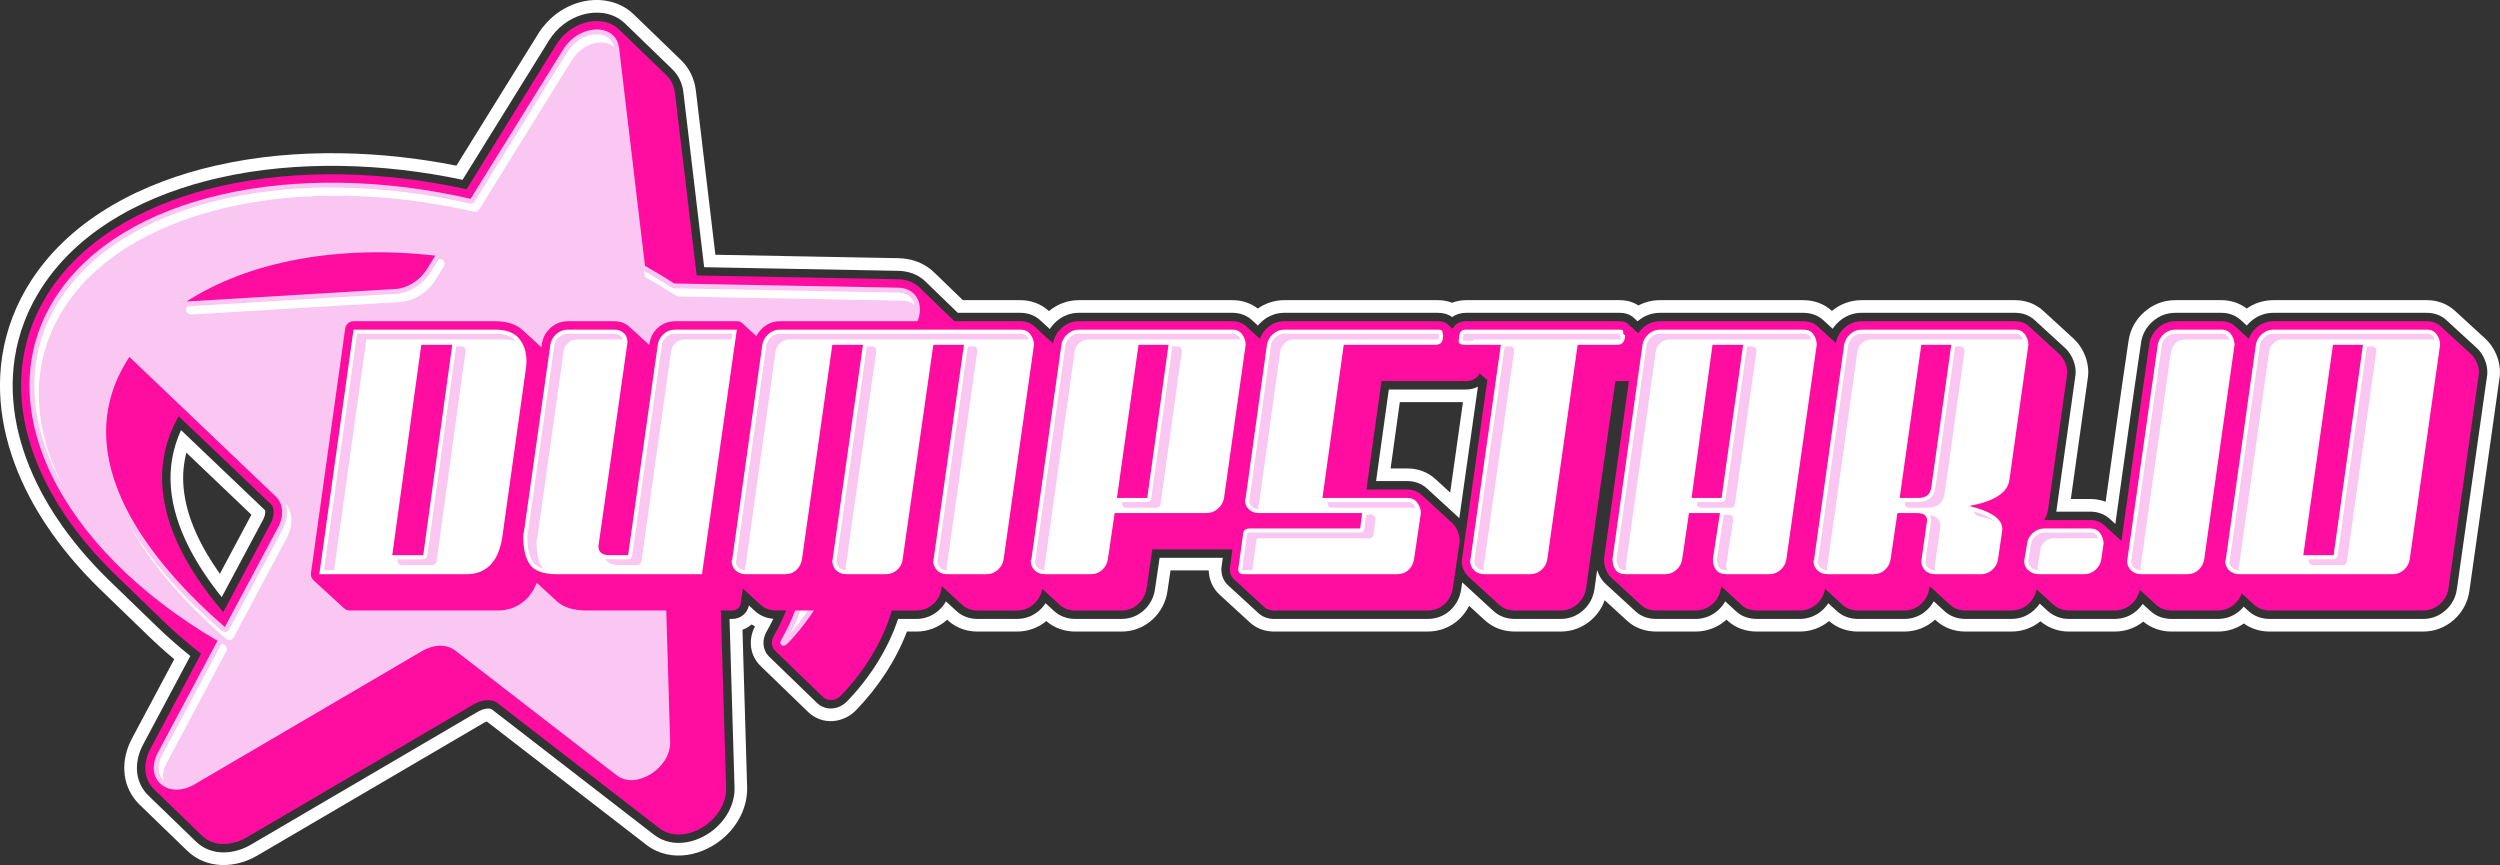 <?xml version="1.0" encoding="UTF-8"?>
<!DOCTYPE svg PUBLIC "-//W3C//DTD SVG 1.1//EN" "http://www.w3.org/Graphics/SVG/1.1/DTD/svg11.dtd">
<!-- Creator: CorelDRAW 2019 (64-Bit) -->
<svg xmlns="http://www.w3.org/2000/svg" xml:space="preserve" width="296.681mm" height="102.657mm" version="1.1" style="shape-rendering:geometricPrecision; text-rendering:geometricPrecision; image-rendering:optimizeQuality; fill-rule:evenodd; clip-rule:evenodd"
viewBox="0 0 29661.66 10263.5"
 xmlns:xlink="http://www.w3.org/1999/xlink">
 <rect x="0" y="0" width="29661.66" height="10263.5" fill="#333333" stroke="none"/>
 <defs>
  <style type="text/css">
   <![CDATA[
    .fil4 {fill:#F9C7F1}
    .fil0 {fill:#FF0DA1}
    .fil2 {fill:white}
    .fil1 {fill:#F9C7F1;fill-rule:nonzero}
    .fil3 {fill:white;fill-rule:nonzero}
   ]]>
  </style>
 </defs>
 <g id="Layer_x0020_1">
  <g id="_2124630514128">
   <path class="fil0" d="M5535.82 2245.66l1062.28 -1712.68c78.28,-126.2 200.31,-223.15 343.77,-263.86 125.6,-35.64 270.29,-25.73 376.04,56.88 9.22,7.2 17.93,14.79 26.13,22.73l563.84 545.52c57.96,56.08 90.98,129.95 100.64,211.21l257.03 2163.04 2390 44.71c95.1,1.78 184.86,32.17 251.99,95.89 0.36,0.34 0.73,0.69 1.1,1.03 0.37,0.36 0.76,0.71 1.13,1.07l563.84 545.52c14.62,14.15 28.13,29.89 40.37,47.31 70,99.63 78.83,227.64 45.46,342.25 -38.3,131.54 -128.24,241.67 -241.03,317.43l-1094.48 735.16c250.25,411.54 421.09,878.4 426.45,1363.91 6.07,548.81 -298.38,1102.98 -671.81,1488.41 -72.69,75.02 -164.85,66.38 -216.69,16.23l-563.84 -545.52c-0.5,-0.49 -0.98,-0.99 -1.48,-1.49l-0.14 -0.14c-40.44,-40.49 -55.12,-106.82 -14.13,-177.96 302.29,-524.6 348.77,-1062.42 198.83,-1577.4l-673.75 452.85c-90.61,60.9 -174.14,172.98 -170.76,286.73l78.26 2639.44c1.3,44.1 -3.99,88.03 -15.24,130.67 -26.17,99.16 -83.56,188.21 -157.25,258.82 -160.68,153.99 -429.8,239.53 -622.07,90.9l-1919.01 -1483.25c-78.99,-61.06 -201.57,-30.4 -279.86,15.46l-2695.64 1579.29c-165.6,97.02 -385.78,118.07 -530.75,-22.2l-563.84 -545.52c-6.41,-6.2 -12.68,-12.72 -18.78,-19.56 -118.89,-133.2 -106.78,-317.04 -27.04,-466.57l600.21 -1125.65c-156.67,-121.98 -307.63,-252.05 -450.18,-389.97l-563.84 -545.52c-5.03,-4.87 -10.04,-9.76 -15.05,-14.65 -1.03,-1.01 -2.07,-2.01 -3.1,-3.02 -225.52,-220.35 -429.48,-460.55 -601,-719.72 -354.12,-535.12 -578.61,-1175.77 -478.54,-1822.89 44.44,-287.33 150.21,-555.95 308.76,-799.37 450.26,-691.29 1247.78,-1073.39 2029.39,-1252.06 467.77,-106.93 953.16,-148.51 1432.46,-140.85 500.75,7.99 1002.15,69.85 1491.34,177.38zm-2887.04 5017.63c-369.17,-431.43 -674.66,-937.84 -720.15,-1460.33 -26.99,-310.08 41.44,-599.31 190.91,-864.8l1107.4 1055.85c37.24,64.97 17.65,153.34 -16.3,216.92l-561.86 1052.36z"/>
   <path class="fil1" d="M2667.89 7439.75l630.93 -1181.73c73.38,-137.39 62.73,-282.41 -27.43,-367.69l-1736.44 -1655.61c-795.43,1209.98 298.79,2482.1 1132.94,3205.03zm2397.95 -4246.91l98.58 -159.81c-1135.87,-130.84 -2210.59,63.77 -2951.24,544.19l2477.23 -148.38c143.88,-8.3 292.15,-101.75 375.43,-236.01zm-4399.43 322.91c783.35,-1202.35 2825.56,-1636.32 4916.89,-1156.97l1099.76 -1773.1c191.46,-308.01 626.26,-317.14 662.34,-13.95l305.07 2567.26c0.16,5.77 2.37,9.97 3.15,15.69 119.09,67.25 235.09,136.78 346.91,208.84l2653.14 49.64c323.87,5.71 354.13,414.08 45.14,622.02l-1174.87 789.16c295.69,458.14 457.2,934.37 462.62,1394.01 4.83,467.93 -239.13,1000.28 -643.65,1417.73 -49.68,51.33 -108.59,15.69 -74.01,-43.87 486.01,-843.85 337.56,-1714.39 -192.82,-2467.25l-988.34 664.29c-133.76,89.42 -218.96,236.79 -214.93,372.67l78.26 2639.44c9.42,312.27 -406.69,573.05 -633.48,398.33l-1919.01 -1483.25c-98.51,-76.08 -253.3,-72.89 -391.53,8.3l-2695.64 1579.29c-318.75,186.37 -606.1,-60.4 -437.81,-375.02l707.03 -1325.97c-1890.4,-1107.39 -2742.15,-2815.83 -1914.2,-4087.28z"/>
   <path class="fil2" d="M9375.89 7515.97c70.55,-79.6 137.89,-165.85 199.79,-257.11 195.64,-614.9 91.82,-1237.3 -235.29,-1811.52 343.08,658.59 392.19,1375.39 35.5,2068.63zm253.94 -2396.43c-34.59,-66.08 -71.48,-130.87 -110.3,-194.24 0.63,9.39 3.58,18.75 9.03,27.19 35.22,54.57 69.04,110.3 101.27,167.04zm1221.85 -1499.56c-5.42,-25.24 -15.23,-49.39 -30.38,-70.95 -39.2,-55.79 -102.71,-77.16 -168.71,-78.4l-2653.14 -49.64c-11.15,-0.21 -20.67,-3.11 -30.04,-9.15 -106.85,-68.86 -215.89,-134.35 -326.43,-197.14l3.13 26.33c0.54,7.29 2.05,13.13 3.85,20.43 2.15,16.38 12.16,31.13 28.31,40.25 116.56,65.82 231.52,134.6 344.05,207.11 9.38,6.04 18.9,8.94 30.04,9.15l2653.14 49.64c54.54,1.02 107.37,15.81 146.19,52.37zm-3567.02 -3063.75c-8.88,-41.8 -28.83,-78.92 -63.69,-106.16 -65.35,-51.05 -159.74,-51.16 -236.15,-29.48 -105.66,29.98 -195.39,102.59 -252.95,195.39l-1099.76 1773.1c-13.18,21.25 -37.3,31.3 -61.67,25.72 -500.52,-114.73 -1014.88,-180.91 -1528.49,-189.1 -466.62,-7.45 -939.47,32.81 -1394.87,136.91 -739.86,169.13 -1505.75,529.24 -1932.55,1184.51 -146.37,224.7 -244.08,472.24 -285.1,737.5 -81.79,528.85 71.4,1053.93 331.47,1512.06 -227.42,-434.54 -354.63,-923.18 -278.56,-1415.07 41.02,-265.26 138.73,-512.8 285.1,-737.5 426.8,-655.27 1192.69,-1015.38 1932.55,-1184.51 455.4,-104.1 928.25,-144.36 1394.87,-136.91 513.61,8.19 1027.97,74.37 1528.49,189.1 24.36,5.58 48.49,-4.48 61.67,-25.72l1099.76 -1773.1c57.56,-92.8 147.29,-165.4 252.95,-195.39 76.41,-21.68 170.8,-21.57 236.15,29.48 3.77,2.94 7.36,6 10.78,9.17zm-4654.15 7075.33l-706.24 1324.49c-47.59,89.26 -67.58,205.71 5.58,287.66 2.98,3.33 6.03,6.53 9.13,9.58 -13.71,-66.41 5.87,-139.6 38.2,-200.25l707.03 -1325.97c14.51,-27.21 4.95,-61.03 -21.66,-76.61 -10.69,-6.26 -21.37,-12.56 -32.04,-18.9zm2484.22 -4408.54c-88.39,143.29 -250.71,253 -420.89,263.2l-2468.95 147.88c-14.89,15.07 -20.29,37.09 -13.4,58.08 8.27,25.12 31.62,40.99 58.03,39.41l2477.23 -148.38c170.18,-10.2 332.5,-119.91 420.89,-263.2l98.58 -159.81c10.63,-17.22 11.63,-37.03 2.8,-55.24 -8.84,-18.22 -25.02,-29.69 -45.12,-32l-15.54 -1.73 -93.63 151.79zm-2484.48 4260.16c-309.9,-268.58 -605.54,-567.46 -852.1,-895.69 -93.3,-124.2 -181.88,-256.01 -260.35,-393.98 90.55,173.38 198.32,337.97 313.26,490.97 246.57,328.23 542.2,627.1 852.1,895.69 13.66,11.84 30.32,16.37 48.1,13.08 17.78,-3.29 31.7,-13.49 40.22,-29.43l630.93 -1181.73c69.22,-129.67 81.75,-293.85 -13.69,-409.69 32.41,100.59 12.3,216.19 -39.22,312.7l-630.93 1181.73c-8.52,15.95 -22.45,26.14 -40.22,29.43 -17.78,3.29 -34.44,-1.24 -48.1,-13.08z"/>
   <path class="fil0" d="M17235.14 3901.82c30.02,-56.97 86.57,-90.54 158.66,-90.54l1822.18 0c37.26,0 73.39,7.65 101.5,33.43l118.97 109.11c15.36,-22.99 33.87,-44.16 55.24,-63.4 57.05,-51.39 125.92,-79.14 202.8,-79.14l1699.7 0c65.11,0 125.04,18.92 170.65,60.75 72.46,66.46 144.93,132.9 217.38,199.35 12.2,-71.5 48.09,-132.36 102.05,-180.95 57.05,-51.39 125.92,-79.14 202.8,-79.14l1822.19 0c63.28,0 120.13,20.07 164.35,60.62 120.26,110.31 240.55,220.58 360.82,330.88 12.47,11.43 23.92,24.48 34.24,39.18 37.53,53.46 58.34,114.05 58.34,179.6 0,4.9 -0.29,9.07 -0.97,13.92l-226.04 1608.35c-7.29,47.68 -23.58,89.63 -46.61,126.64l0.4 0 547.42 0c63.2,0 120.06,20.02 164.32,60.61 68.31,62.63 136.61,125.27 204.92,187.91 109.11,-781.2 217.25,-1563.97 332.1,-2343.94 11.58,-73.09 47.79,-135.2 102.67,-184.62 57.05,-51.39 125.93,-79.14 202.81,-79.14l547.41 0c63.28,0 120.13,20.07 164.35,60.62 53.59,49.15 107.19,98.3 160.79,147.44 17.8,-49.38 48.05,-92.58 88.39,-128.91 57.05,-51.39 125.92,-79.14 202.8,-79.14l1822.19 0c63.28,0 120.13,20.07 164.35,60.62 120.27,110.29 240.55,220.58 360.82,330.88 12.47,11.43 23.92,24.48 34.24,39.18 37.53,53.46 58.34,114.05 58.34,179.6 0,4.93 -0.3,9.13 -0.99,14.01l-359.97 2543.3c-11.11,73.82 -45.43,137.54 -101,187.41 -56.47,50.68 -124.86,77.11 -200.76,77.11l-1818.36 0c-69.55,0 -134.25,-20.74 -185.35,-67.59l-148.18 -135.88c-16.78,47.49 -44.45,89.69 -82.7,125.21 -55.7,51.72 -124.11,78.25 -200.1,78.25l-547.42 0c-69.56,0 -134.27,-20.74 -185.37,-67.61l-193.86 -177.77c-13.7,65.76 -46.89,122.78 -97.59,168.27 -56.48,50.68 -124.86,77.1 -200.76,77.1l-543.6 0c-68.02,0 -129.69,-23.68 -181.49,-67.68 -2.79,-2.37 -5.52,-4.78 -8.19,-7.23l-192.21 -176.26c-12.88,68.22 -46.6,127.23 -98.77,174.05 -56.47,50.68 -124.86,77.11 -200.76,77.11l-543.6 0c-68.13,0 -131.69,-19.94 -181.55,-65.66l-244.18 -223.91 -3.64 24.73c-10.74,72.95 -43.85,136.43 -97.88,186.59 -55.7,51.71 -124.1,78.24 -200.09,78.24l-547.43 0c-69.55,0 -134.25,-20.74 -185.35,-67.59l-206.92 -189.75c-11.83,70.86 -46.13,132 -99.86,180.22 -56.47,50.68 -124.86,77.11 -200.76,77.11l-505.32 0c-67.04,0 -131.18,-17.48 -179.35,-61.65l-246.64 -226.16 -3.38 22.98c-10.89,73.98 -45.42,137.8 -101.05,187.72 -56.47,50.68 -124.86,77.11 -200.76,77.11l-463.21 0c-66.04,0 -129.43,-17.04 -176.7,-60.39 -120.27,-110.3 -240.55,-220.58 -360.82,-330.88 -10.68,-9.79 -20.53,-20.92 -29.4,-33.49 -38.69,-54.85 -54.65,-118.99 -54.65,-185.52 0,-4.88 0.29,-9.04 0.97,-13.87l293.75 -2097.7 -160.53 0 -347.8 2457.35c-11.12,73.81 -45.44,137.53 -101,187.39 -56.47,50.68 -124.86,77.11 -200.76,77.11l-543.6 0c-69.56,0 -134.25,-20.73 -185.35,-67.58l-360.82 -330.88c-2.62,-2.41 -5.21,-4.88 -7.76,-7.43 -49.42,-49.3 -75.31,-111.69 -75.31,-181.49 0,-12.27 1.44,-24.31 4.69,-35.93l299.56 -2116.54c-14.34,-6.63 -27.37,-15.08 -38.6,-25.36l-52.71 -48.33c-30.61,57.77 -88.16,91.69 -161.75,91.69l-1003.97 0 -178.84 1286.28 485.12 0c63.39,0 120.31,20.08 165.12,60.3l0.43 0.39c0.48,0.43 0.96,0.85 1.44,1.29l360.82 330.88c11.61,10.64 22.38,22.65 32.21,36.03 39.38,53.55 61.55,114.77 61.55,181.38 0,5.13 -0.32,9.5 -1.07,14.57l-80.38 545.9c-10.58,71.87 -42.32,135.03 -94.69,185.38 -56.79,54.61 -128.77,79.45 -207.11,79.45l-1818.36 0c-47.22,0 -88.35,-14.87 -117.74,-41.82l-360.82 -330.88c-29.61,-27.15 -47.31,-66.58 -47.31,-115.41 0,-4.81 0.28,-8.91 0.94,-13.67l30.85 -223.54 -950.83 0 -67.82 460.49c-10.74,72.95 -43.85,136.43 -97.88,186.59 -55.71,51.71 -124.11,78.24 -200.1,78.24l-547.42 0c-69.55,0 -134.25,-20.74 -185.35,-67.59l-206.94 -189.76c-12.21,70.77 -46.08,131.99 -99.84,180.23 -56.47,50.68 -124.86,77.11 -200.76,77.11l-467.04 0c-68.13,0 -131.7,-19.94 -181.56,-65.66l-244.27 -223.99 -3.22 22.51c-8.04,74.88 -41.38,139.64 -97.54,190.04 -56.47,50.67 -124.87,77.1 -200.76,77.1l-467.04 0c-69.55,0 -134.25,-20.74 -185.35,-67.6l-240.69 -220.71 -3.37 23.78c-10.79,71.7 -42.35,134.78 -94.64,185.07 -56.79,54.61 -128.77,79.45 -207.11,79.45l-463.22 0c-69.56,0 -134.26,-20.74 -185.36,-67.6l-211.28 -193.75 -25 175.47c-7.07,49.6 -48.88,85.87 -98.98,85.87l-1726.48 0c-123.42,0 -260.21,-21.64 -352.99,-106.72l-242.04 -221.95c-0.88,2.34 -1.76,4.67 -2.66,7 -22.79,59.07 -54.75,113.5 -96.31,161.3 -43.16,49.67 -95.79,88.35 -155.25,116.43 -68.23,32.22 -143.83,43.93 -218.79,43.93l-1745.63 0c-25.79,0 -48.49,-8.7 -66.86,-25.53l-360.82 -330.88c-2.97,-2.73 -5.84,-5.68 -8.58,-8.83 -19.67,-22.62 -27.73,-49.79 -23.58,-79.46l405.79 -2901.27c6.96,-49.71 48.82,-86.13 99.02,-86.13l1680.53 0c117.59,0 235.62,25.6 323.49,103.38 0.88,0.77 1.76,1.55 2.64,2.34 0.66,0.58 1.33,1.16 1.98,1.76l221.18 202.83 6.46 -45.76c11.26,-74.89 46.97,-138.86 104.12,-188.51 57.21,-49.68 125.64,-76.03 201.46,-76.03l547.43 0c68.39,0 132.94,19.6 184.06,66.14l235.26 215.73 2.44 -17.33c11.1,-73.83 45.43,-137.56 101,-187.43 57.45,-51.56 127.49,-77.11 204.6,-77.11l731.17 0c25.78,0 48.49,8.7 66.85,25.53l164.59 150.93c18.07,-36.4 43.41,-68.96 74.9,-97.32 57.05,-51.39 125.91,-79.14 202.79,-79.14l2855.8 0c63.38,0 120.3,20.08 165.12,60.3l0.45 0.4c0.48,0.43 0.96,0.85 1.44,1.29l220.36 202.08 0.04 -0.28c11.56,-73.1 47.79,-135.22 102.67,-184.64 57.05,-51.39 125.92,-79.14 202.8,-79.14l1822.19 0c63.28,0 120.12,20.07 164.34,60.61l160.8 147.46c17.8,-49.38 48.04,-92.59 88.39,-128.92 57.05,-51.39 125.93,-79.14 202.81,-79.14l1822.18 0c43.1,0 87.35,10.72 116.88,37.8l57.52 52.74z"/>
   <path class="fil3" d="M4194.41 3911.26l1680.53 0c130.16,0 224.59,34.99 283.29,104.98 58.69,69.98 88.05,159.7 88.05,269.13 0,15.28 -0.65,30.54 -1.92,45.81 -1.27,15.27 -3.19,31.81 -5.75,49.63l-283.27 2019.43c-10.21,53.45 -24.88,104.99 -44.03,154.62 -19.14,49.62 -45.3,93.52 -78.48,131.7 -33.17,38.17 -74,68.72 -122.49,91.62 -48.49,22.91 -107.19,34.35 -176.09,34.35l-1745.63 0 405.79 -2901.27zm826.87 2676.04l344.53 -2496.62 -367.49 0 -344.54 2496.62 367.5 0z"/>
   <path id="1" class="fil3" d="M6529.56 4090.68c7.65,-50.9 31.25,-93.53 70.81,-127.88 39.55,-34.36 84.85,-51.54 135.89,-51.54l547.43 0c48.49,0 87.4,13.36 116.75,40.08 29.35,26.72 44.03,64.27 44.03,112.62l-340.71 2389.73c0,5.09 -0.64,9.55 -1.92,13.36 -1.27,3.82 -1.91,8.28 -1.91,13.37 0,71.25 43.39,106.89 130.15,106.89l222.03 0 352.19 -2496.62c7.65,-50.9 30.62,-93.53 68.91,-127.88 38.28,-34.36 84.22,-51.54 137.82,-51.54l731.17 0 -413.45 2901.27 -1726.48 0c-155.68,0 -260.31,-37.54 -313.91,-112.62 -53.59,-75.07 -80.38,-187.69 -80.38,-337.85 0,-12.73 0.64,-22.27 1.91,-28.63 1.28,-6.36 3.19,-12.09 5.75,-17.18l313.91 -2225.58z"/>
   <path id="2" class="fil3" d="M11908.08 6633.11c-7.66,50.9 -30.62,93.53 -68.91,127.88 -38.28,34.36 -82.94,51.54 -133.98,51.54l-467.04 0c-51.04,0 -91.24,-15.27 -120.58,-45.81 -29.34,-30.54 -44.03,-67.45 -44.03,-110.71 0,-5.09 0.65,-8.91 1.92,-11.45 1.27,-2.55 1.92,-6.37 1.92,-11.46l359.84 -2542.43 -363.68 0 -363.67 2542.43c-5.1,50.9 -26.78,93.53 -65.08,127.88 -38.28,34.36 -82.94,51.54 -133.98,51.54l-467.04 0c-51.04,0 -91.87,-15.27 -122.49,-45.81 -30.62,-30.54 -45.94,-67.45 -45.94,-110.71 0,-5.09 0.64,-8.91 1.92,-11.45 1.27,-2.55 1.9,-6.37 1.9,-11.46l359.85 -2542.43 -363.67 0 -359.84 2542.43c-7.66,50.9 -29.35,93.53 -65.08,127.88 -35.73,34.36 -81.67,51.54 -137.81,51.54l-463.22 0c-51.04,0 -91.86,-15.27 -122.49,-45.81 -30.62,-30.54 -45.94,-67.45 -45.94,-110.71 0,-5.09 1.28,-8.91 3.83,-11.45 2.55,-2.55 3.84,-6.37 3.84,-11.46l356.01 -2542.43c7.65,-48.36 31.26,-90.35 70.82,-125.97 39.55,-35.63 84.84,-53.45 135.88,-53.45l2855.8 0c51.04,0 90.59,19.09 118.67,57.26 28.07,38.18 42.1,78.9 42.1,122.16l-359.84 2542.43z"/>
   <path id="3" class="fil3" d="M14522.69 5907.8c-7.66,48.35 -31.27,90.34 -70.82,125.97 -39.56,35.63 -84.85,53.44 -135.9,53.44l-1091.02 0 -80.38 545.9c-7.66,50.9 -29.98,93.53 -67,127.88 -37,34.36 -81.02,51.54 -132.07,51.54l-547.42 0c-51.04,0 -91.87,-15.27 -122.49,-45.81 -30.63,-30.54 -45.94,-67.45 -45.94,-110.71 0,-5.09 1.27,-8.91 3.83,-11.45 2.55,-2.55 3.83,-6.37 3.83,-11.46l356.01 -2542.43c7.65,-48.36 31.26,-90.35 70.82,-125.97 39.55,-35.63 84.85,-53.45 135.89,-53.45l1822.19 0c51.04,0 89.96,19.09 116.75,57.26 26.8,38.18 40.2,78.9 40.2,122.16l-256.48 1817.11zm-911.1 0l252.67 -1817.11 -356.02 0 -256.48 1817.11 359.84 0z"/>
   <path id="4" class="fil3" d="M16777.46 6633.11c-7.66,50.9 -29.34,93.53 -65.08,127.88 -35.73,34.36 -81.67,51.54 -137.82,51.54l-1818.36 0c-43.38,0 -65.08,-19.09 -65.08,-57.26l57.43 -416.11c2.55,-45.81 29.34,-68.72 80.39,-68.72l1309.22 0 22.97 -183.24 -1228.83 0c-45.93,0 -84.21,-14.63 -114.85,-43.9 -30.61,-29.26 -45.93,-65.53 -45.93,-108.8 0,-2.54 2.55,-11.45 7.66,-26.71l252.66 -1817.11c7.66,-48.36 31.26,-90.35 70.82,-125.97 39.55,-35.63 84.85,-53.45 135.9,-53.45l1822.18 0c33.17,0 50.41,6.36 51.68,19.09 1.28,12.73 4.46,29.26 9.57,49.63l-3.82 38.17c-7.66,48.36 -35.73,72.53 -84.23,72.53l-1091.01 0 -252.66 1817.11 1006.79 0c51.06,0 90.61,19.09 118.67,57.26 28.07,38.17 42.11,78.89 42.11,122.15l-80.38 545.9z"/>
   <path id="5" class="fil3" d="M18358.49 6633.11c-7.67,50.9 -30.63,93.53 -68.92,127.88 -38.28,34.36 -82.94,51.54 -133.98,51.54l-543.6 0c-51.04,0 -91.87,-15.27 -122.5,-45.81 -30.61,-30.54 -45.94,-67.45 -45.94,-110.71 0,-5.09 0.65,-8.91 1.92,-11.45 1.28,-2.55 1.92,-6.37 1.92,-11.46l359.84 -2542.43 -432.58 0c-45.94,0 -68.91,-15.27 -68.91,-45.81 0,-5.09 0.63,-9.55 1.92,-13.36 1.27,-3.82 1.9,-8.28 1.9,-13.37l3.83 -38.17c7.66,-45.81 34.46,-68.72 80.4,-68.72l1822.18 0c17.87,0 29.35,2.55 34.45,7.64 5.11,5.09 7.65,10.82 7.65,17.18 0,6.36 0.65,13.36 1.92,21 1.28,7.64 8.3,15.27 21.06,22.91l-3.82 38.17c-12.77,48.36 -40.84,72.53 -84.23,72.53l-474.68 0 -359.84 2542.43z"/>
   <path id="6" class="fil3" d="M21195.11 6633.11c-7.65,50.9 -30.61,93.53 -68.9,127.88 -38.28,34.36 -82.94,51.54 -133.99,51.54l-505.31 0c-58.7,0 -100.81,-17.18 -126.32,-51.54 -25.52,-34.35 -38.29,-76.98 -38.29,-127.88l84.23 -545.9 -367.51 0 -80.38 545.9c-7.66,50.9 -30.63,93.53 -68.92,127.88 -38.28,34.36 -82.94,51.54 -133.98,51.54l-463.21 0c-58.69,0 -100.17,-17.18 -124.41,-51.54 -24.23,-34.35 -36.36,-76.98 -36.36,-127.88l356.01 -2542.43c7.66,-48.36 31.26,-90.35 70.82,-125.97 39.55,-35.63 84.85,-53.45 135.89,-53.45l1699.7 0c56.15,0 96.98,19.09 122.49,57.26 25.52,38.18 38.28,78.9 38.28,122.16l-359.85 2542.43zm-769.44 -725.31l256.47 -1817.11 -363.66 0 -248.83 1817.11 356.01 0z"/>
   <path id="7" class="fil3" d="M23756.14 6289.53l-49.76 343.58c-7.67,50.9 -30.63,93.53 -68.92,127.88 -38.27,34.36 -82.94,51.54 -133.98,51.54l-543.6 0c-51.04,0 -91.23,-15.27 -120.57,-45.81 -29.34,-30.54 -44.02,-67.45 -44.02,-110.71 0,-5.09 0.63,-8.91 1.91,-11.45 1.27,-2.55 1.92,-6.37 1.92,-11.46l65.08 -458.09c0,-58.54 -40.84,-87.81 -122.5,-87.81l-229.69 0 -80.39 545.9c-7.66,50.9 -29.98,93.53 -67,127.88 -37,34.36 -81.02,51.54 -132.06,51.54l-547.43 0c-51.04,0 -91.87,-15.27 -122.49,-45.81 -30.63,-30.54 -45.94,-67.45 -45.94,-110.71 0,-5.09 1.27,-8.91 3.83,-11.45 2.55,-2.55 3.83,-6.37 3.83,-11.46l356.01 -2542.43c7.66,-48.36 31.26,-90.35 70.82,-125.97 39.55,-35.63 84.85,-53.45 135.89,-53.45l1822.19 0c51.04,0 89.96,19.09 116.76,57.26 26.79,38.18 40.19,78.9 40.19,122.16l-225.86 1607.15c-22.97,150.16 -182.47,251.96 -478.51,305.39 262.85,63.63 394.28,153.98 394.28,271.04l0 15.27zm-604.84 -2198.85l-356.01 0 -256.49 1817.11 225.86 0c86.77,0 136.54,-40.72 149.31,-122.16l237.34 -1694.95z"/>
   <path id="8" class="fil3" d="M24931.38 6633.11c-7.66,50.9 -30.62,93.53 -68.91,127.88 -38.29,34.36 -82.94,51.54 -133.98,51.54l-543.6 0c-43.38,0 -82.3,-14.64 -116.76,-43.9 -34.44,-29.26 -51.68,-64.26 -51.68,-104.98 0,-17.82 1.28,-27.99 3.83,-30.54l30.63 -183.24c5.1,-48.35 27.42,-90.34 66.99,-125.97 39.56,-35.63 84.86,-53.45 135.9,-53.45l547.42 0c51.04,0 89.96,19.09 116.75,57.27 26.8,38.17 40.2,78.89 40.2,122.15l-26.79 183.24z"/>
   <path id="9" class="fil3" d="M26152.55 6633.11c-7.66,50.9 -29.99,93.53 -67,127.88 -37,34.36 -81.03,51.54 -132.07,51.54l-547.42 0c-51.04,0 -91.87,-15.27 -122.5,-45.81 -30.62,-30.54 -45.94,-67.45 -45.94,-110.71 0,-5.09 0.65,-8.91 1.92,-11.45 1.27,-2.55 1.92,-6.37 1.92,-11.46l359.84 -2542.43c7.66,-48.36 31.26,-90.35 70.82,-125.97 39.55,-35.63 84.85,-53.45 135.9,-53.45l547.41 0c51.04,0 89.96,19.09 116.76,57.26 26.79,38.18 40.19,78.9 40.19,122.16l-359.84 2542.43z"/>
   <path id="10" class="fil3" d="M28591.06 6633.11c-7.66,50.9 -30.62,93.53 -68.91,127.88 -38.27,34.36 -82.94,51.54 -133.98,51.54l-1818.36 0c-51.04,0 -91.87,-15.27 -122.49,-45.81 -30.63,-30.54 -45.94,-67.45 -45.94,-110.71 0,-5.09 1.27,-8.91 3.83,-11.45 2.55,-2.55 3.83,-6.37 3.83,-11.46l356.01 -2542.43c7.65,-48.36 31.26,-90.35 70.82,-125.97 39.55,-35.63 84.85,-53.45 135.89,-53.45l1822.19 0c51.04,0 89.96,19.09 116.76,57.26 26.79,38.18 40.19,78.9 40.19,122.16l-359.85 2542.43zm-903.43 -45.81l348.36 -2496.62 -356.02 0 -352.18 2496.62 359.84 0z"/>
   <path class="fil4" d="M4236.14 3959.23l-392.37 2805.33 119.79 0 382.82 -2737.01 1638.8 0c44.21,0 91.16,4.22 134.51,17.44 -59.83,-69.36 -157.63,-85.75 -244.75,-85.75l-1638.8 0zm785.14 2676.04l-302.88 0 -1.9 13.79c-1.96,14.23 1.92,27.24 11.36,38.07 9.44,10.83 21.8,16.46 36.16,16.46l367.5 0c24.11,0 44.22,-17.53 47.52,-41.41l344.53 -2496.62c1.96,-14.23 -1.92,-27.24 -11.36,-38.07 -9.44,-10.83 -21.8,-16.46 -36.16,-16.46l-64.62 0 -342.63 2482.83c-3.3,23.88 -23.4,41.41 -47.52,41.41zm3655.92 -2607.72l9.74 -68.32 -675.88 0c-40.6,0 -75.5,12.1 -105.78,39.27 -29.98,26.9 -47.53,59.48 -53.45,98.88l-352.18 2496.62c-3.36,23.82 -23.43,41.27 -47.5,41.27l-222.04 0c-16.61,0 -32.58,-1.26 -47.7,-3.85 29.41,50.08 88.23,72.16 157.94,72.16l222.04 0c24.06,0 44.14,-17.45 47.5,-41.27l352.18 -2496.62c5.92,-39.4 23.46,-71.97 53.45,-98.88 30.27,-27.17 65.18,-39.27 105.78,-39.27l555.91 0zm-1284.95 0c-4.08,-15.29 -11.53,-29.29 -24.08,-40.73 -23.28,-21.21 -53.71,-27.58 -84.46,-27.58l-547.43 0c-40.15,0 -74.15,13.49 -104.44,39.78 -30.56,26.55 -48.81,58.74 -54.77,98.37l-313.91 2225.58c-0.77,5.43 -2.18,9.96 -4.65,14.86 -0.75,1.5 -1.24,3.41 -1.56,5.04 -1.09,5.4 -0.98,13.71 -0.98,19.22 0,99.19 11.94,226.61 71.45,309.97 26.36,36.93 67.9,59.48 113.78,73.05 -1.2,-1.56 -2.39,-3.13 -3.54,-4.74 -59.52,-83.36 -71.45,-210.78 -71.45,-309.97 0,-5.51 -0.11,-13.82 0.98,-19.22 0.32,-1.63 0.81,-3.54 1.56,-5.04 2.47,-4.9 3.88,-9.43 4.65,-14.86l313.91 -2225.58c5.96,-39.63 24.2,-71.81 54.77,-98.37 30.28,-26.29 64.29,-39.78 104.44,-39.78l545.74 0zm4813.36 0c-5,-10.58 -11.19,-20.77 -18.43,-30.61 -20.11,-27.32 -46.45,-37.7 -80.03,-37.7l-2855.8 0c-40.26,0 -73.92,14.24 -103.78,41.12 -29.58,26.65 -49.3,58.32 -55.42,96.98l-355.67 2539.95c-0.53,9.55 -2.91,18.75 -7.29,27.01 1.72,26.74 11.98,48.91 31.58,68.47 23.36,23.29 53.38,31.31 85.6,31.78 -3.92,-9.91 -6.21,-20.51 -6.95,-31.93 4.38,-8.27 6.76,-17.47 7.29,-27.01l355.67 -2539.95c6.12,-38.66 25.83,-70.32 55.42,-96.98 29.85,-26.88 63.52,-41.12 103.78,-41.12l2844.02 0zm-1921.02 83.48l-357.52 2525.97c-0.28,7.33 -1.38,14.53 -3.73,21.43 0.53,29.39 10.81,53.37 31.82,74.33 23.35,23.29 53.39,31.31 85.6,31.78 -4.58,-11.59 -6.94,-24.1 -7.19,-37.8 2.35,-6.9 3.45,-14.1 3.73,-21.43l359.45 -2539.6c2.01,-14.25 -1.84,-27.3 -11.28,-38.17 -9.44,-10.87 -21.83,-16.52 -36.22,-16.52l-64.67 0zm1198.21 0l-357.51 2525.98c-0.29,7.33 -1.4,14.53 -3.75,21.42 0.5,29.3 10.12,53.71 30.63,75.06 22.92,23.85 53.74,31.07 85.99,31.07l0.38 0c-4.34,-11.68 -6.54,-24.22 -6.77,-37.82 2.35,-6.89 3.46,-14.09 3.75,-21.42l359.44 -2539.61c2.01,-14.25 -1.84,-27.3 -11.28,-38.17 -9.44,-10.87 -21.83,-16.52 -36.22,-16.52l-64.67 0zm3234.91 -83.48c-4.83,-10.86 -10.87,-21.33 -17.99,-31.46 -19.05,-27.13 -44.8,-36.85 -77.49,-36.85l-1822.19 0c-40.26,0 -73.93,14.24 -103.79,41.12 -29.58,26.65 -49.3,58.32 -55.42,96.98l-355.67 2539.95c-0.53,9.55 -2.91,18.75 -7.28,27.01 1.72,26.74 11.98,48.91 31.58,68.47 23.36,23.28 53.39,31.31 85.6,31.78 -3.92,-9.91 -6.21,-20.51 -6.95,-31.93 4.37,-8.27 6.75,-17.47 7.28,-27.01l355.67 -2539.95c6.12,-38.66 25.83,-70.32 55.42,-96.98 29.85,-26.88 63.53,-41.12 103.79,-41.12l1807.44 0zm-1106.11 1928.22l-295.18 0 -1.93 13.64c-2.01,14.26 1.85,27.3 11.29,38.17 9.44,10.86 21.83,16.51 36.21,16.51l359.84 0c24.09,0 44.19,-17.5 47.51,-41.36l252.67 -1817.11c1.98,-14.24 -1.89,-27.26 -11.33,-38.1 -9.44,-10.85 -21.81,-16.48 -36.18,-16.48l-64.64 0 -250.76 1803.38c-3.32,23.86 -23.41,41.36 -47.51,41.36zm3183.93 68.32c-5,-10.59 -11.19,-20.77 -18.43,-30.61 -20.11,-27.33 -46.44,-37.7 -80.02,-37.7l-942.17 0 -1.91 13.74c-1.98,14.24 1.89,27.26 11.33,38.1 9.44,10.85 21.81,16.48 36.18,16.48l995.01 0zm270.72 -1996.54c1.91,-4.16 3.28,-9.32 4.35,-15.66l2.85 -28.47c-1.9,-7.93 -3.69,-15.99 -5.2,-24.06 -2.89,-0.1 -5.59,-0.12 -7.5,-0.12l-1822.18 0c-40.27,0 -73.94,14.23 -103.8,41.12 -29.59,26.65 -49.29,58.32 -55.42,96.94l-252.66 1817.11c-0.43,3.08 -1.03,5.67 -2.02,8.62 -1.65,4.92 -3.69,10.59 -5.11,15.84 0.91,27.67 10.62,50.25 31.03,69.76 22.94,21.93 50.17,30.61 81.7,30.61l3.35 0c-3.57,-9.9 -5.47,-20.54 -5.85,-32.06 1.42,-5.25 3.46,-10.92 5.11,-15.84 0.99,-2.95 1.59,-5.54 2.02,-8.62l252.66 -1817.11c6.13,-38.62 25.82,-70.28 55.42,-96.94 29.85,-26.89 63.53,-41.12 103.8,-41.12l1717.45 0zm-859.31 2080.01l-21.17 168.86c-3.03,24.13 -23.27,42 -47.6,42l-1309.22 0c-21.33,0 -31.28,1.53 -32.49,23.41 -0.08,1.37 -0.19,2.53 -0.38,3.89l-56.9 412.25c0.09,1.53 0.27,3.26 0.59,4.5 4.03,1.7 13.03,2.09 16.44,2.09l101.73 0 48.38 -350.52c0.19,-1.36 0.3,-2.52 0.38,-3.89 1.21,-21.89 11.17,-23.41 32.49,-23.41l1309.22 0c24.32,0 44.57,-17.87 47.6,-42l22.97 -183.24c1.77,-14.15 -2.2,-27.01 -11.64,-37.71 -9.43,-10.69 -21.71,-16.23 -35.96,-16.23l-64.44 0zm3022.98 -2098.18l0.86 -8.57c-9.08,-9.89 -15.72,-21.7 -18.09,-35.83 -0.31,-1.91 -0.61,-3.82 -0.87,-5.74l-1818.01 0c-22.08,0 -29.07,6.18 -32.84,27.22l-3.45 34.43c-0.18,7.01 -1.02,13.93 -2.51,20.19 6.48,1.33 15.64,1.64 19.66,1.64l99.72 0c4.51,-11.46 12.57,-15.17 29.66,-15.17l1718.54 0c3.07,-5.04 5.35,-11.18 7.34,-18.18zm-1377.11 101.66l-357.51 2525.98c-0.29,7.33 -1.4,14.53 -3.75,21.43 0.53,29.38 10.81,53.36 31.83,74.32 23.35,23.3 53.39,31.31 85.6,31.78 -4.58,-11.59 -6.95,-24.1 -7.2,-37.79 2.35,-6.9 3.46,-14.1 3.75,-21.43l359.44 -2539.61c2.01,-14.25 -1.84,-27.3 -11.28,-38.17 -9.44,-10.87 -21.83,-16.52 -36.22,-16.52l-64.67 0zm3641.52 -83.48c-4.66,-11.13 -10.52,-21.91 -17.52,-32.37 -19.07,-28.52 -49.73,-35.94 -82.61,-35.94l-1699.7 0c-40.26,0 -73.93,14.24 -103.79,41.12 -29.59,26.65 -49.29,58.32 -55.42,96.98l-355.53 2538.99c0.41,34.36 7.45,68.51 27.56,97.02 18.64,26.41 55.35,31.22 85.22,31.22l6.57 0c-6.29,-19.15 -8.88,-39.49 -9.12,-59.93l355.53 -2538.99c6.13,-38.66 25.82,-70.32 55.42,-96.98 29.85,-26.88 63.53,-41.12 103.79,-41.12l1689.59 0zm-1042.38 2080.01l-81.64 529.07c0.48,34.32 8.01,67.76 28.81,95.76 19.94,26.84 56.6,32.17 87.81,32.17l3.36 0c-6.66,-18.91 -9.46,-39.1 -9.75,-59.62l83.65 -542.1c2.21,-14.33 -1.56,-27.54 -11,-38.54 -9.44,-11.01 -21.92,-16.75 -36.41,-16.75l-64.84 0zm-26.26 -151.79l-291.41 0 -1.9 13.84c-1.94,14.23 1.95,27.22 11.38,38.04 9.44,10.82 21.8,16.44 36.15,16.44l356.01 0c24.06,0 44.14,-17.44 47.5,-41.26l256.47 -1817.11c2.01,-14.26 -1.85,-27.3 -11.29,-38.17 -9.44,-10.86 -21.83,-16.51 -36.21,-16.51l-64.67 0 -254.54 1803.48c-3.36,23.82 -23.43,41.26 -47.5,41.26zm3236.6 227.66c-58.09,-54.26 -160,-91.4 -238.1,-114.13l-0.03 0.83c-0.67,22.91 14.39,42.64 36.66,48.03 44.81,10.85 127.1,32 201.47,65.27zm342.49 -2155.88c-4.83,-10.86 -10.87,-21.32 -17.99,-31.46 -19.05,-27.13 -44.82,-36.85 -77.5,-36.85l-1822.19 0c-40.26,0 -73.93,14.24 -103.79,41.12 -29.59,26.65 -49.29,58.32 -55.42,96.98l-355.67 2539.95c-0.53,9.55 -2.91,18.75 -7.28,27.01 1.72,26.74 11.98,48.91 31.58,68.47 23.36,23.28 53.39,31.31 85.6,31.78 -3.92,-9.91 -6.21,-20.51 -6.95,-31.93 4.37,-8.27 6.75,-17.47 7.28,-27.01l355.67 -2539.95c6.13,-38.66 25.82,-70.32 55.42,-96.98 29.85,-26.88 63.53,-41.12 103.79,-41.12l1807.45 0zm-1106.96 2083.47c9.19,17.53 14.37,38.7 14.37,64.01 0,2.37 -0.14,4.4 -0.48,6.75l-64.67 455.25c-0.29,7.32 -1.4,14.51 -3.74,21.39 0.49,29.31 10.11,53.73 30.62,75.08 22.92,23.85 53.73,31.07 85.98,31.07l0.39 0c-4.34,-11.68 -6.53,-24.23 -6.76,-37.84 2.34,-6.88 3.45,-14.07 3.74,-21.39l64.67 -455.25c0.34,-2.35 0.48,-4.38 0.48,-6.75 0,-82.7 -55.35,-121.29 -124.6,-132.32zm299.09 -1999.99l-235.54 1682.03c-16.88,107.69 -89.26,162.7 -196.7,162.7l-161.19 0 -1.93 13.64c-2.01,14.26 1.85,27.3 11.29,38.17 9.44,10.86 21.83,16.51 36.21,16.51l225.86 0c107.44,0 179.82,-55.02 196.7,-162.7l237.46 -1695.73c1.99,-14.24 -1.88,-27.27 -11.32,-38.13 -9.44,-10.85 -21.82,-16.49 -36.19,-16.49l-64.65 0zm1699.81 2275.71c-4.83,-10.85 -10.87,-21.32 -17.99,-31.45 -19.1,-27.21 -44.92,-36.86 -77.49,-36.86l-547.42 0c-40.27,0 -73.94,14.23 -103.8,41.12 -28.78,25.92 -47.3,56.6 -51.38,95.36 -0.11,1.02 -0.23,1.88 -0.4,2.88l-30.63 183.24c-0.62,3.74 -1.59,7.22 -2.92,10.49 -0.32,4 -0.25,8.63 -0.25,12.15 0,28.74 13.15,50.05 34.76,68.42 24.1,20.48 50.75,31.64 82.06,32.44 -4.27,-9.77 -6.59,-20.5 -6.59,-32.54 0,-3.52 -0.07,-8.15 0.25,-12.15 1.33,-3.27 2.3,-6.75 2.92,-10.49l30.63 -183.24c0.17,-1 0.29,-1.86 0.4,-2.88 4.08,-38.76 22.6,-69.43 51.38,-95.36 29.85,-26.89 63.53,-41.12 103.8,-41.12l532.66 0zm1554.23 -2359.19c-4.83,-10.86 -10.87,-21.33 -17.99,-31.46 -19.05,-27.13 -44.82,-36.85 -77.5,-36.85l-547.41 0c-40.27,0 -73.94,14.23 -103.8,41.12 -29.59,26.65 -49.29,58.32 -55.43,97.05l-359.44 2539.61c-0.29,7.33 -1.4,14.52 -3.75,21.42 0.53,29.39 10.8,53.37 31.82,74.33 23.36,23.29 53.38,31.31 85.6,31.78 -4.58,-11.59 -6.94,-24.1 -7.19,-37.8 2.35,-6.9 3.46,-14.09 3.75,-21.42l359.44 -2539.61c6.14,-38.73 25.83,-70.39 55.43,-97.05 29.85,-26.89 63.53,-41.12 103.8,-41.12l532.66 0zm2438.52 0c-4.83,-10.86 -10.87,-21.33 -17.99,-31.46 -19.05,-27.13 -44.82,-36.85 -77.5,-36.85l-1822.19 0c-40.26,0 -73.93,14.24 -103.79,41.12 -29.58,26.65 -49.3,58.32 -55.42,96.98l-355.67 2539.95c-0.53,9.55 -2.91,18.75 -7.28,27.01 1.72,26.74 11.98,48.91 31.58,68.47 23.36,23.28 53.39,31.31 85.6,31.78 -3.92,-9.91 -6.21,-20.51 -6.95,-31.93 4.37,-8.27 6.75,-17.47 7.28,-27.01l355.67 -2539.95c6.12,-38.66 25.83,-70.32 55.42,-96.98 29.85,-26.88 63.53,-41.12 103.79,-41.12l1807.45 0zm-1201.81 2607.72l-295.19 0 -1.93 13.65c-2.01,14.25 1.85,27.29 11.29,38.16 9.44,10.86 21.83,16.51 36.21,16.51l359.85 0c24.08,0 44.18,-17.49 47.51,-41.34l348.35 -2496.62c1.99,-14.24 -1.89,-27.27 -11.32,-38.12 -9.44,-10.84 -21.82,-16.48 -36.19,-16.48l-64.64 0 -346.44 2482.9c-3.33,23.85 -23.42,41.34 -47.51,41.34z"/>
   <path class="fil2" d="M11424.41 3561.34l682.74 0c122.8,0 239.1,41.58 331.18,123.43l0.45 0.4c1.45,1.29 2.89,2.58 4.32,3.89l2.37 2.17c100.18,-84.11 222.73,-129.89 354.56,-129.89l1822.19 0c109.97,0 214.94,33.22 301.29,99.49 92.17,-64.68 200.09,-99.49 315.04,-99.49l1822.18 0c57.62,0 115.15,9.77 168.35,30.72 52.07,-20.55 107.97,-30.72 164.7,-30.72l1822.18 0c80.78,0 157.62,19.49 223.6,62.71 77.79,-41.03 164.2,-62.71 254.9,-62.71l1699.7 0c125.78,0 246.2,40.83 339.59,126.48 0.45,0.41 0.89,0.81 1.34,1.22 99.69,-82.72 221.26,-127.7 351.95,-127.7l1822.19 0c123.93,0 241.56,42.21 333.3,126.36 120.26,110.3 240.54,220.57 360.81,330.87 26.11,23.94 49.5,50.77 69.86,79.76 67.09,95.54 103.73,206.27 103.73,323.23 0,16.31 -1.13,32.56 -3.4,48.71l-203.83 1450.25 231.48 0c63.1,0 124.54,10.95 181.77,32.79 88.9,-638.57 177.8,-1277.14 272.32,-1914.91 19.42,-130.98 84.66,-245.45 182.65,-333.7 102.91,-92.68 231.36,-143.37 370.07,-143.37l547.41 0c109.96,0 214.94,33.23 301.29,99.49 92.16,-64.69 200.08,-99.49 315.03,-99.49l1822.19 0c123.92,0 241.53,42.22 333.28,126.34 120.27,110.3 240.55,220.59 360.83,330.88 26.11,23.95 49.5,50.78 69.86,79.77 67.09,95.54 103.73,206.27 103.73,323.23 0,16.42 -1.16,32.78 -3.46,49.03l-360.09 2544.17c-0.07,0.46 -0.12,0.85 -0.19,1.31 -19.75,131.18 -82.48,247.62 -181.23,336.23 -102.3,91.8 -230.2,141.04 -367.69,141.04l-1818.36 0c-111.69,0 -218.32,-31.39 -307.72,-95.49 -90.31,62.57 -196.26,95.49 -308.6,95.49l-547.42 0c-124.14,0 -242.05,-38.79 -336.99,-118.16 -97.39,77.08 -214.98,118.16 -340.59,118.16l-543.6 0c-124.43,0 -240.93,-42.77 -336.63,-121.54 -98.19,79.26 -217.37,121.54 -344.79,121.54l-543.6 0c-130.25,0 -253.86,-42.78 -350.48,-131.39l-10.78 -9.88c-101.27,92.2 -228.91,141.27 -366.07,141.27l-547.43 0c-127.41,0 -248.26,-40.85 -344.44,-124.51 -98.89,81.17 -219.45,124.51 -348.44,124.51l-505.32 0c-128.66,0 -252.45,-39.5 -348.28,-127.37l-15.05 -13.8c-0.05,0.04 -0.09,0.08 -0.14,0.13 -102.3,91.8 -230.22,141.04 -367.7,141.04l-463.21 0c-127.58,0 -250.59,-38.95 -345.64,-126.12 -89.46,-82.05 -178.94,-164.1 -268.42,-246.15 -31.08,88.35 -83.7,167.08 -155.19,231.23 -102.3,91.8 -230.2,141.04 -367.69,141.04l-543.6 0c-131.8,0 -256.57,-43.7 -354.28,-133.31l-187.82 -172.22c-28.63,57.68 -67.17,110.34 -114.97,156.3 -103.54,99.56 -237.42,149.24 -380.36,149.24l-1818.36 0c-105.77,0 -208.24,-35.63 -286.68,-107.56l-360.82 -330.88c-81.45,-74.69 -125,-177.47 -128.14,-286.89l-453.44 0 -36.37 246.96c-19.02,129.15 -79.4,244.53 -175.11,333.37 -101.92,94.6 -231.13,145 -370.14,145l-547.42 0c-127.41,0 -248.25,-40.85 -344.43,-124.51 -98.89,81.17 -219.46,124.51 -348.45,124.51l-467.04 0c-130.25,0 -253.87,-42.78 -350.49,-131.39l-9.84 -9.02c-102.18,91.39 -229.85,140.41 -367.01,140.41l-110.78 0c-132.02,345.15 -347.74,668.53 -602.8,931.79 -155.01,159.98 -405.92,180.67 -570,21.93l-563.84 -545.52c-2,-1.93 -3.97,-3.89 -4.43,-4.38l-0.14 -0.14c-125.88,-125.89 -143.06,-311.23 -62.02,-464.87 -13.5,-7.22 -26.68,-15.07 -39.53,-23.54 -31.87,27.45 -68.67,49.14 -108.71,63.7l55.28 1864.22c2.02,68.04 -6.04,136.07 -23.4,201.86 -37.94,143.78 -118.98,272.97 -225.97,375.51 -251.17,240.69 -655.46,334.21 -947.86,108.2l-1891.36 -1461.87c-10.64,3.38 -22.22,8.41 -28.31,11.98l-2695.64 1579.29c-262.36,153.71 -602.42,162.84 -830.9,-58.22l-563.84 -545.52c-10.88,-10.53 -21.38,-21.46 -31.46,-32.75 -189.27,-212.04 -190.63,-507.71 -61.12,-750.61l502.98 -943.28c-105.31,-88.01 -207.56,-179.66 -306.19,-275.09l-563.84 -545.52c-5.33,-5.15 -10.64,-10.33 -15.94,-15.51 -1.03,-1.01 -2.07,-2.01 -3.1,-3.01 -236.54,-231.12 -452.13,-484.6 -634.75,-760.56 -71.61,-108.21 -137.94,-219.95 -198.02,-334.98 -267.81,-512.77 -408.47,-1086.21 -319.1,-1664.06 49.8,-321.94 168.69,-624.82 346.34,-897.58 487.24,-748.06 1335.42,-1165.53 2183.13,-1359.3 488.24,-111.61 991.84,-155.09 1492.16,-147.1 458.84,7.33 916.92,58.15 1367.12,146.92l970.09 -1564.04c111.14,-179.19 284.52,-314.84 487.93,-372.57 201.95,-57.31 429.86,-31.11 598.15,100.37 16.04,12.53 31.42,25.89 46.05,40.05l563.84 545.52c99.99,96.74 158.7,223.77 175.04,361.35l231.33 1946.71 2172.19 40.64c155.9,2.91 305.4,56.35 419.1,164.23 1.42,1.32 2.83,2.66 4.23,4.02l340.86 329.77zm5183.98 1210.15l-109.34 786.39 198.02 0c125.51,0 243.05,42.53 335.93,127.71l172.68 158.35 151.79 -1072.45 -749.08 0zm-2100.17 1846.56l-749.78 0 -55.24 375.08c-14.05,95.41 -58.06,179.66 -128.77,245.3 -74.19,68.88 -166.92,104.95 -268.11,104.95l-547.42 0c-94.19,0 -182.96,-29.72 -252.93,-93.88l-100.71 -92.35c-19.77,30.46 -43.75,58.45 -71.71,83.55 -74.79,67.12 -167,102.68 -267.53,102.68l-467.04 0c-92.62,0 -180.29,-28.81 -249.14,-91.95l-126.59 -116.08c-21.38,38.98 -49.57,74.39 -84.08,105.37 -74.79,67.11 -167.01,102.67 -267.53,102.67l-216.52 0c-119.55,362.78 -341.49,705.67 -604.76,977.4 -97.48,100.6 -253.41,119.71 -358.01,18.51l-563.84 -545.52c-0.99,-0.96 -1.96,-1.93 -2.66,-2.65l-0.14 -0.14c-81.98,-81.98 -86.36,-200.85 -30.06,-298.57 28.31,-49.14 54.8,-99.31 79.25,-150.46 -80.95,-6.61 -156.47,-36.38 -217.61,-92.46l-71.81 -65.86c-18.91,92.69 -100.12,159.75 -195.88,159.75l-34.04 0 59.24 1997.6c1.59,53.66 -4.81,107.25 -18.51,159.15 -30.88,117.03 -97.73,222.11 -184.74,305.49 -196.76,188.56 -520.07,277.39 -752.39,97.82l-1919.01 -1483.25c-41.47,-32.05 -129.18,-0.23 -168.18,22.62l-2695.64 1579.29c-203.37,119.14 -471.53,136.86 -650.81,-36.6l-563.84 -545.52c-8.26,-7.99 -16.21,-16.28 -23.85,-24.83 -147.27,-165 -140.5,-392.95 -40.67,-580.18l560.91 -1051.93c-135.88,-108.88 -267.05,-223.72 -392.17,-344.79l-563.84 -545.52c-5.15,-4.98 -10.27,-9.98 -15.4,-14.99 -1.03,-1.01 -2.07,-2.01 -3.11,-3.02 -228.89,-223.65 -437.77,-469.02 -614.5,-736.06 -68.76,-103.9 -132.47,-211.2 -190.15,-321.64 -252.8,-484 -388.24,-1025.9 -303.82,-1571.71 46.58,-301.13 157.64,-583.55 323.8,-838.66 465.04,-713.97 1282.64,-1110.2 2090.89,-1294.96 476.15,-108.84 968.42,-151.14 1456.33,-143.35 484.22,7.74 968.04,64.99 1441.91,164.78l1025.15 -1652.81c91.43,-147.41 233.99,-259.82 401.43,-307.34 155.98,-44.26 334.22,-27.8 464.88,74.27 11.88,9.28 23.27,19.18 34.1,29.65l563.84 545.52c75.11,72.67 118.13,167.98 130.4,271.27l246.76 2076.51 2302.87 43.08c118.28,2.21 232.29,41.09 318.95,123.34 0.74,0.68 1.27,1.18 1.09,1.02 0.61,0.57 1.22,1.15 1.82,1.73l384.46 371.96 743.42 0c86.12,0 166.99,28.17 231.55,85.55l0.45 0.4c0.86,0.77 1.73,1.54 2.59,2.33l113.55 104.13c20.63,-31.96 45.82,-61.26 75.04,-87.57 75.36,-67.89 168.05,-104.84 269.7,-104.84l1822.19 0c86.42,0 167.93,28.22 231.92,86.9l70.04 64.24c13.67,-16.39 28.59,-31.84 44.66,-46.31 75.36,-67.88 168.07,-104.83 269.71,-104.83l1822.18 0c59.24,0 119.9,14.63 167.7,50.24 46.83,-32.99 104.08,-50.24 165.35,-50.24l1822.18 0c62.83,0 121.93,16.5 169.07,59.73l44.53 40.84c74.49,-65.17 165.4,-100.57 264.9,-100.57l1699.7 0c88.04,0 172.61,26.86 238.23,87.04 37.26,34.17 74.51,68.34 111.78,102.51 20.29,-30.86 44.84,-59.2 73.17,-84.72 75.36,-67.88 168.05,-104.83 269.7,-104.83l1822.19 0c86.43,0 167.95,28.23 231.93,86.91 120.26,110.31 240.55,220.58 360.82,330.88 18.15,16.64 34.34,35.27 48.49,55.42 49.36,70.29 76.49,150.93 76.49,237.05 0,9.36 -0.64,18.56 -1.94,27.83l-226.04 1608.35c-0.06,0.42 -0.11,0.77 -0.18,1.19 -0.59,3.87 -1.23,7.72 -1.92,11.56l404.3 0c86.41,0 167.91,28.23 231.89,86.9 21.55,19.75 43.09,39.5 64.63,59.26 100.2,-719 199.5,-1438.15 305.92,-2156.26 14.29,-96.43 62.61,-179.36 134.66,-244.25 75.36,-67.89 168.06,-104.84 269.71,-104.84l547.41 0c86.42,0 167.94,28.23 231.93,86.91 23.34,21.42 46.69,42.82 70.04,64.23 13.66,-16.39 28.58,-31.83 44.64,-46.3 75.37,-67.89 168.06,-104.84 269.71,-104.84l1822.19 0c86.42,0 167.94,28.23 231.92,86.91 120.28,110.29 240.55,220.58 360.83,330.88 18.15,16.64 34.34,35.27 48.49,55.42 49.36,70.29 76.49,150.93 76.49,237.05 0,9.43 -0.66,18.69 -1.98,28.01l-360.09 2544.17c-14.57,96.77 -60.26,181.58 -133.09,246.94 -74.79,67.13 -166.99,102.69 -267.53,102.69l-1818.36 0c-94.19,0 -182.97,-29.72 -252.93,-93.88l-56.67 -51.97c-11.87,14.38 -24.75,28.02 -38.6,40.88 -74.19,68.89 -166.94,104.97 -268.13,104.97l-547.42 0c-94.2,0 -182.98,-29.74 -252.95,-93.9l-91.15 -83.59c-18.65,27.14 -40.71,52.18 -65.95,74.82 -74.8,67.12 -166.99,102.67 -267.53,102.67l-543.6 0c-91.77,0 -176.38,-32.14 -246.21,-91.45 -3.75,-3.18 -7.43,-6.43 -11.05,-9.75l-87.8 -80.51c-19.24,28.74 -42.27,55.2 -68.83,79.02 -74.79,67.13 -166.99,102.69 -267.53,102.69l-543.6 0c-92.62,0 -180.28,-28.81 -249.13,-91.95l-128.18 -117.54c-21.14,38.46 -48.56,73.57 -81.91,104.55 -74.19,68.88 -166.93,104.95 -268.11,104.95l-547.43 0c-94.19,0 -182.96,-29.72 -252.93,-93.88l-100.62 -92.28c-19.82,30.44 -43.86,58.4 -71.8,83.47 -74.79,67.13 -166.99,102.69 -267.53,102.69l-505.32 0c-90.84,0 -179.06,-25.7 -246.93,-87.94l-131.48 -120.56c-21.97,39.15 -50.55,74.69 -85.23,105.82 -74.79,67.13 -167,102.69 -267.53,102.69l-463.21 0c-89.72,0 -177.21,-25.17 -244.28,-86.68 -120.26,-110.3 -240.55,-220.58 -360.82,-330.88 -16.25,-14.9 -30.81,-31.52 -43.52,-49.54 -24.96,-35.39 -43.03,-73.73 -54.94,-113.98l-32.77 231.48c-14.57,96.76 -60.26,181.56 -133.08,246.91 -74.79,67.13 -166.99,102.69 -267.53,102.69l-543.6 0c-94.19,0 -182.96,-29.71 -252.93,-93.87l-360.82 -330.88c-3.57,-3.28 -7.08,-6.63 -10.51,-10.05l-12.46 84.55c-13.8,93.73 -55.94,177.14 -124.3,242.88 -75.55,72.65 -172.29,107.37 -276.41,107.37l-1818.36 0c-68.09,0 -134.65,-21.65 -185.32,-68.12l-360.82 -330.88c-53.55,-49.11 -79.71,-117.02 -79.71,-189.1 0,-9.19 0.62,-18.23 1.88,-27.33l15.17 -109.9zm2805.8 -469.43l220.92 -1560.91c-41.69,22.31 -89.59,33.81 -140.18,33.81l-916.93 0 -151.04 1086.32 370.28 0c86.39,0 167.99,27.9 232.29,86.22l0.14 0.13c0.72,0.64 1.43,1.27 2.14,1.92l360.82 330.88c7.51,6.89 14.7,14.11 21.56,21.63zm-14683.32 936.27l491.74 -921.04c14.09,-26.38 32.08,-77.51 21.91,-110.44l-996.63 -950.23c-98.62,216.86 -140.57,449.04 -119.49,691.12 40.98,470.65 306.2,921.42 602.48,1290.59zm-21.96 -277.3l374.19 -700.87 -771.66 -735.73c-34.33,132.92 -45.84,270.31 -33.65,410.3 31.86,365.88 214.55,721.85 431.13,1026.3z"/>
  </g>
 </g>
</svg>
